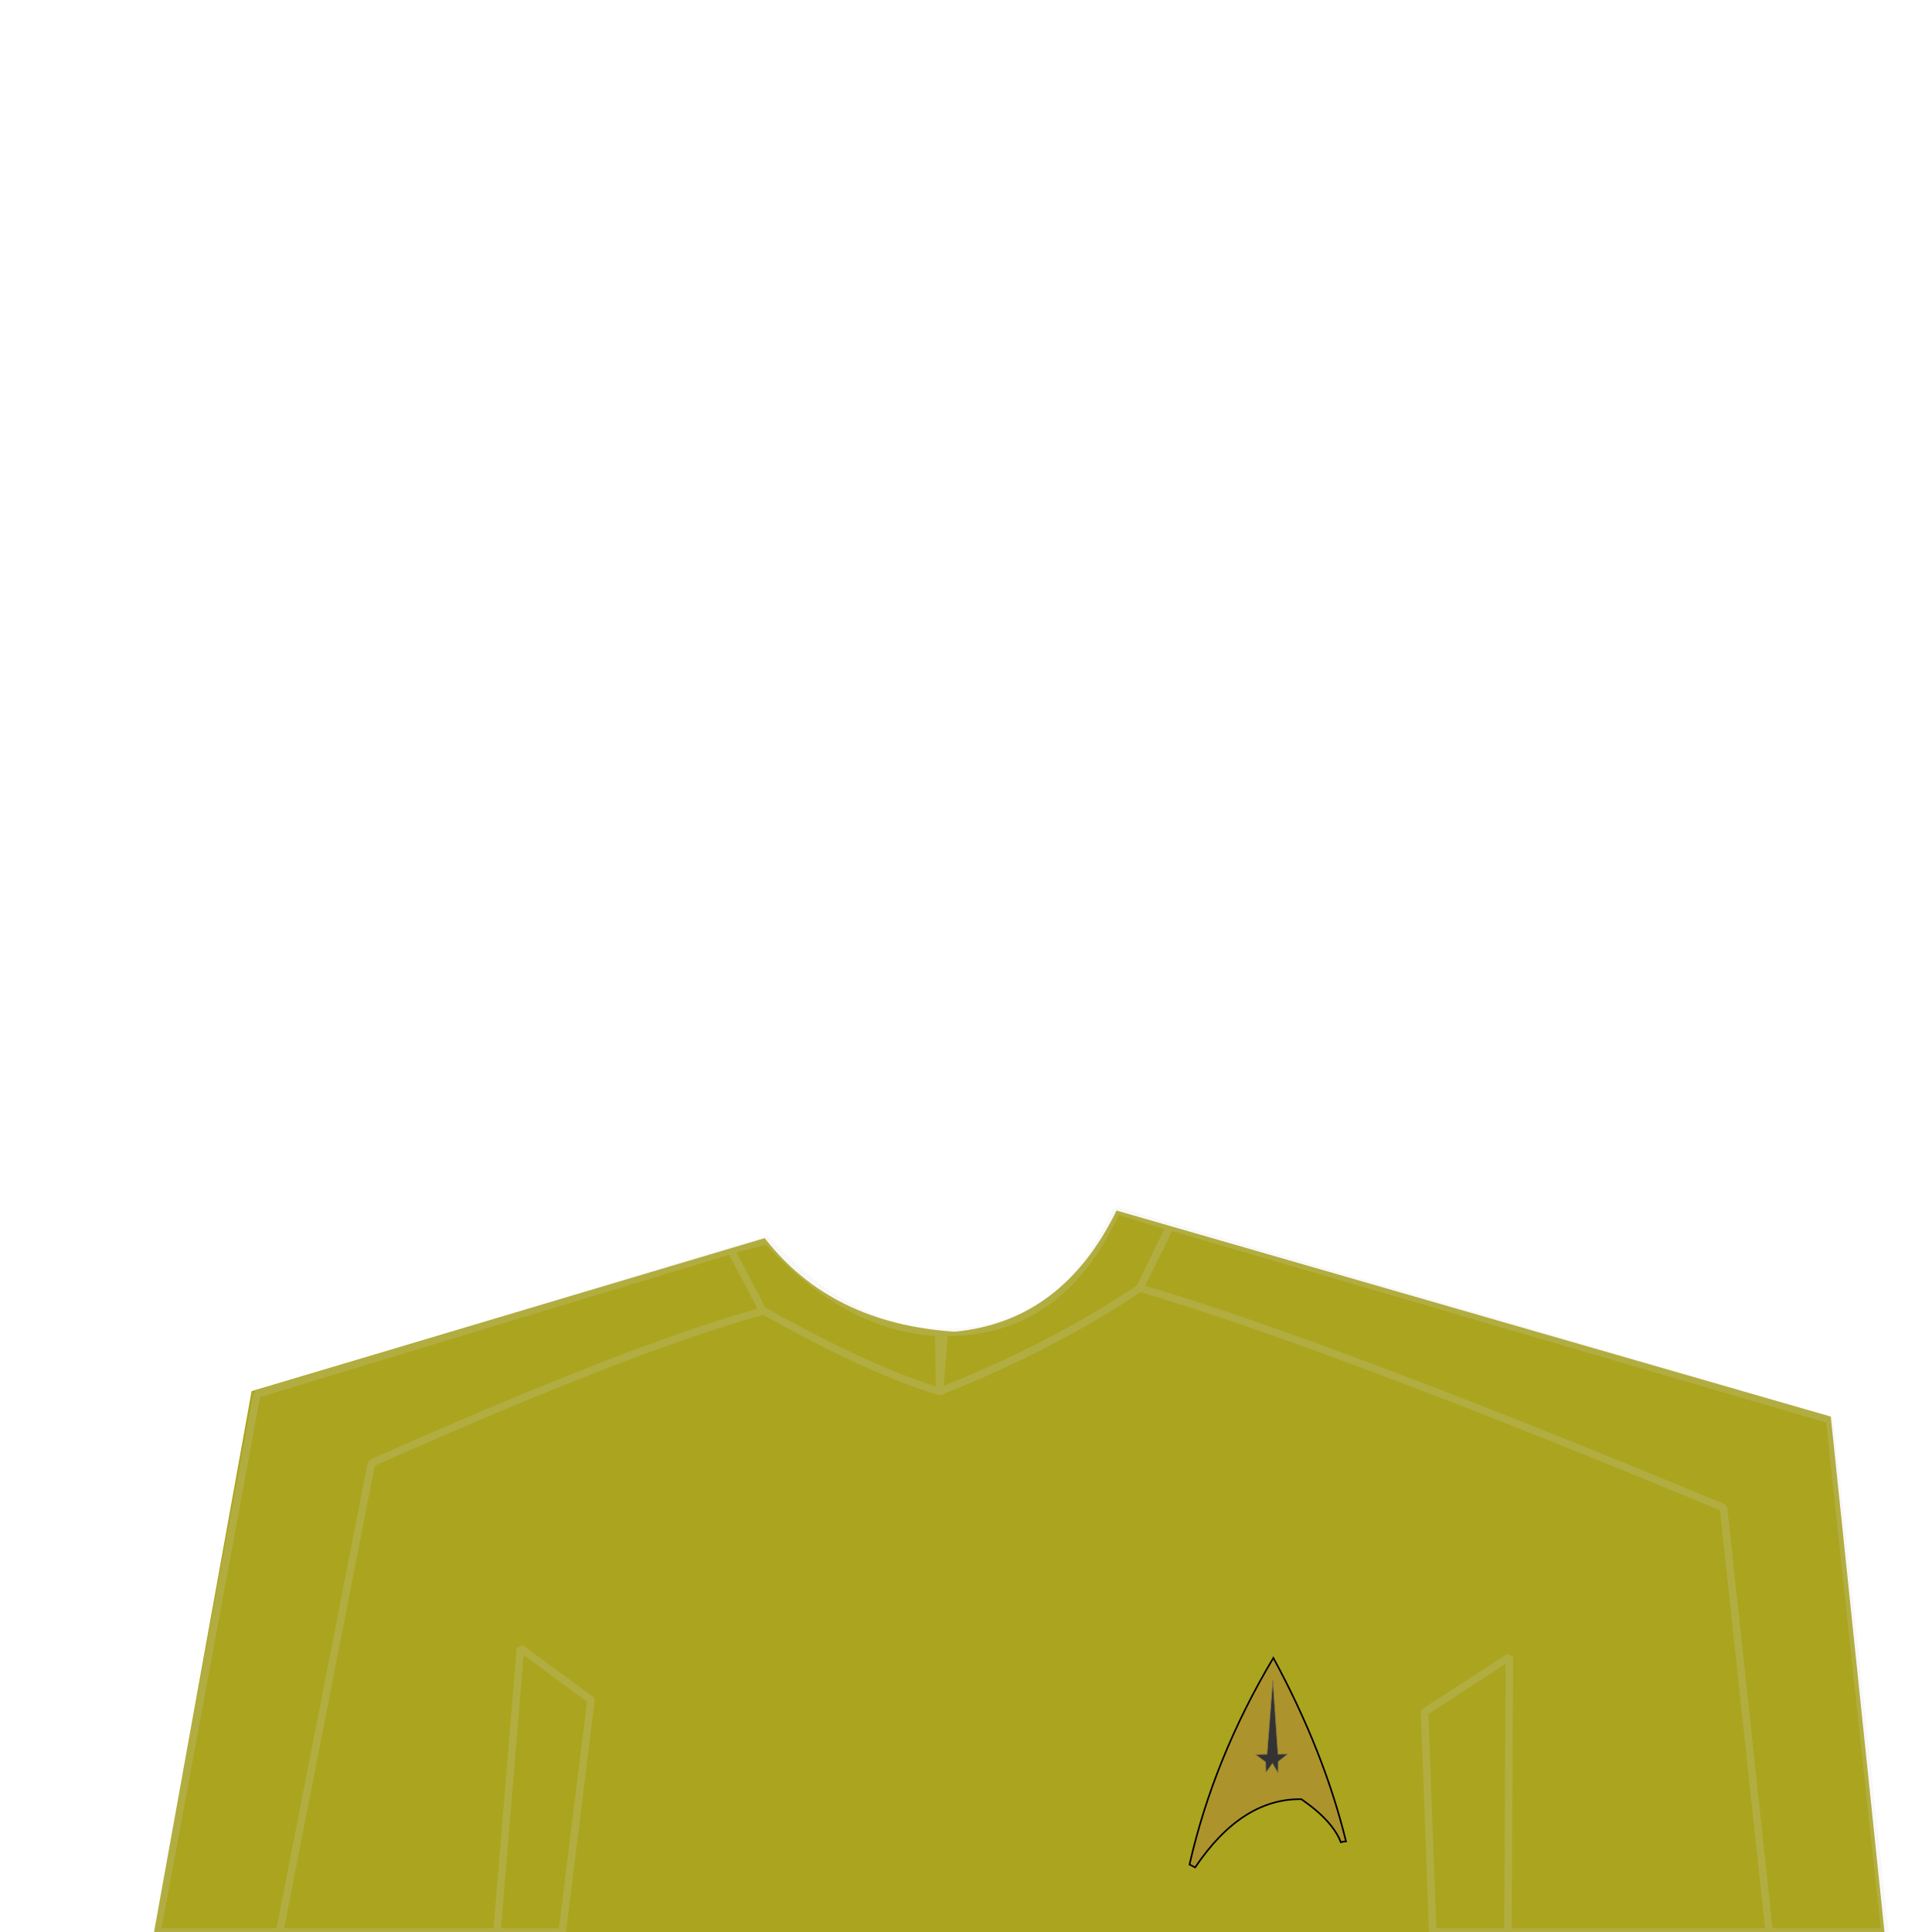 <?xml version="1.0" standalone="no"?>
<!DOCTYPE svg PUBLIC "-//W3C//DTD SVG 20010904//EN" "http://www.w3.org/TR/2001/REC-SVG-20010904/DTD/svg10.dtd">
<!-- Created using Krita: https://krita.org -->
<svg xmlns="http://www.w3.org/2000/svg" 
    xmlns:xlink="http://www.w3.org/1999/xlink"
    xmlns:krita="http://krita.org/namespaces/svg/krita"
    xmlns:sodipodi="http://sodipodi.sourceforge.net/DTD/sodipodi-0.dtd"
    width="512pt"
    height="512pt"
    viewBox="0 0 512 512">
    <style>
        .uniform-color {
            color: #AAA41F;
        }
    </style>
<defs/>
<path id="shape0" transform="translate(40.8, 320.808)" fill="currentColor" class="uniform-color" fill-rule="evenodd" stroke-opacity="0" stroke="#000000" stroke-width="0" stroke-linecap="square" stroke-linejoin="bevel" d="M212.156 32.109C231.219 30.325 245.531 19.622 255.094 0L444.375 54.609L458.625 191.359L0 191.359L25.875 47.859L161.859 7.312C173.556 22.397 190.322 30.663 212.156 32.109Z" sodipodi:nodetypes="cccccccc"/><path id="shape01" transform="translate(41.625, 320.812)" fill="none" stroke-opacity="0.176" stroke="#d9d9d9" stroke-width="2" stroke-linecap="square" stroke-linejoin="bevel" d="M96.3 115.945L115.001 129.701L107.378 191.188L32.467 191.188L56.812 66.938C103.087 46.331 137.728 32.878 160.734 26.578C179.684 37.197 195.247 44.322 207.422 47.953C227.347 40.041 245.019 30.9 260.437 20.531C293.85 30.375 345.412 49.781 415.125 78.75L427.234 191.188L357.997 191.188L358.375 118.294L335.906 132.875L338.062 191.188L457.875 191.188L443.25 55.406L268.365 4.212L260.423 20.531L268.431 4.341L254.25 0C244.342 22.172 228.659 32.93 207.203 32.273C207.152 32.289 207.209 37.457 207.375 47.775L208.583 32.297C191.919 32.048 176.298 23.931 161.719 7.945L152.109 10.46L160.569 26.627L152.109 10.531L26.438 48.656L0 191.188L90.076 191.188Z" sodipodi:nodetypes="ccccccccccccccccccccccccccccccc"/><g id="group0" transform="matrix(1.065 0 0 1.065 315.235 439.359)" fill="none">
  <path id="shape011" transform="matrix(0.038 0 0 0.038 0 0)" fill="#ad932c" stroke="#000000" stroke-width="10.8" stroke-linecap="square" stroke-linejoin="miter" stroke-miterlimit="2.16" d="M549.065 0C288.677 436.964 105.655 888.013 0 1353.15L36.801 1371.94C240.478 1070.25 472.297 921.381 732.257 925.339C744.677 936.217 931.709 1051.71 990.954 1207.01C997.726 1204.64 1009.01 1202.86 1024.81 1201.65C928.711 808.63 770.128 408.079 549.065 0Z" sodipodi:nodetypes="ccccccc"/>
  <path id="shape0111" transform="matrix(0.038 0 0 0.038 16.424 5.52)" fill="#333333" stroke="#817545" stroke-width="4.32" stroke-linecap="square" stroke-linejoin="miter" stroke-miterlimit="2.16" d="M113.423 0L75.711 485.674L0 487.825L66.303 536.567L68.258 604.979L110.567 545.455L147.546 607.241L148.531 533.963L210.012 484.727L146.717 485.667Z" sodipodi:nodetypes="ccccccccccc"/>
 </g>
</svg>

